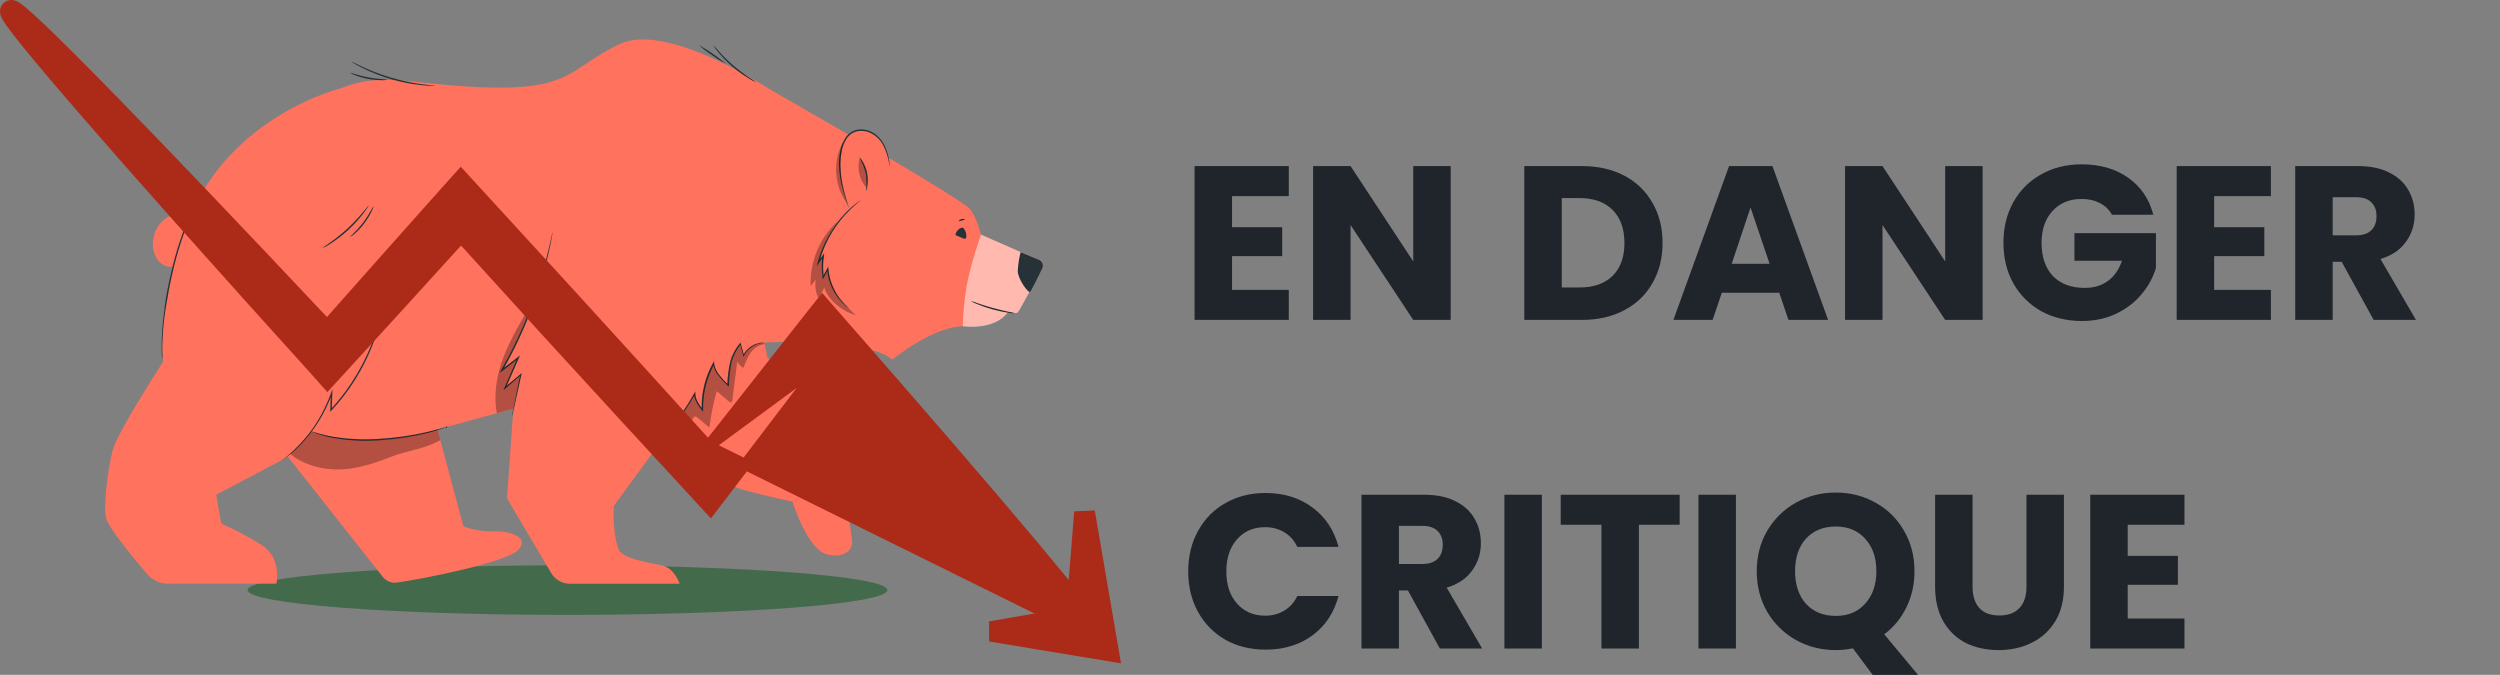 <svg width="1141" height="308" viewBox="0 0 1141 308" fill="none" xmlns="http://www.w3.org/2000/svg">
<rect x="0" y="0" width="1141" height="308" fill="#808080" stroke="none"/>
<path d="M259 280.64C339.634 280.64 405 275.572 405 269.32C405 263.068 339.634 258 259 258C178.366 258 113 263.068 113 269.32C113 275.572 178.366 280.64 259 280.64Z" fill="#436A4A"/>
<path d="M474.866 119.068L447.703 107.078C447.703 107.078 445.574 98.573 442.475 95.22C439.375 91.867 406.374 72.507 406.374 72.507L351.6 40.897C351.6 40.897 304.295 9.665 282.61 20.154C260.924 30.643 260.75 40.531 225.707 39.97C189.133 39.383 175.913 32.143 155.597 40.27C155.597 40.27 104.956 52.664 86.046 100.647C70.797 139.354 74.432 165.106 74.432 165.106C74.432 165.106 53.506 197.291 51.389 205.64C49.273 213.989 47.032 230.74 48.439 236.533C49.472 240.76 60.888 254.693 67.112 261.933C68.301 263.339 69.762 264.463 71.397 265.233C73.032 266.002 74.805 266.398 76.598 266.395H126.143C126.143 266.395 128.77 254.588 119.346 248.678C113.442 244.997 107.302 241.745 100.972 238.946L98.669 225.796L131.434 208.497L174.631 263.198C175.407 264.191 176.413 264.959 177.552 265.429C178.692 265.9 179.927 266.057 181.141 265.886C193.988 264.112 230.861 256.623 236.363 251.092C242.587 244.895 231.496 242.103 224.985 242.521C220.395 242.606 215.828 241.824 211.503 240.212L199.64 195.973L234.297 186.554L231.396 227.414L251.526 261.463C252.419 262.981 253.668 264.233 255.154 265.101C256.641 265.969 258.314 266.423 260.015 266.421H310.196C310.196 266.421 307.868 259.141 301.88 257.993C295.892 256.845 283.855 254.797 282.348 250.766C279.236 242.469 280.195 230.806 280.195 230.806L302.602 200.226C302.602 200.226 330.325 220.591 336.798 222.795C343.272 225 361.696 228.966 361.696 228.966C361.696 228.966 368.418 250.87 377.518 253.036C383.543 254.484 388.871 252.462 388.946 247.23L382.56 201.048C381.752 194.91 378.867 189.28 374.431 185.184L350.255 163.202L348.861 156.366C348.861 156.366 393.938 153.417 407.282 164.115C407.282 164.115 426.528 148.16 441.031 148.917C455.533 149.673 460.139 142.394 460.139 142.394C460.139 142.394 463.363 143.202 464.222 142.655C465.081 142.107 473.795 125.695 475.364 123.242C475.757 122.594 475.923 121.823 475.832 121.061C475.741 120.299 475.399 119.594 474.866 119.068Z" fill="#FF725E"/>
<path d="M348.824 156.366C347.828 156.505 346.842 156.714 345.874 156.993C344.734 157.349 343.661 157.904 342.699 158.636C341.409 159.601 340.348 160.865 339.599 162.328L339.363 162.824L339.214 162.302C338.778 160.658 338.292 158.819 337.757 156.849L338.18 156.94C336.244 159.308 334.806 162.078 333.96 165.068C333.208 168.601 332.771 172.2 332.653 175.818V176.457L332.193 176.04C330.712 174.711 329.346 173.249 328.109 171.669C326.687 170.04 325.767 167.998 325.47 165.812L326.08 165.968C325.645 166.751 325.209 167.586 324.835 168.46C322.092 174.207 320.741 180.574 320.902 186.998V187.885L320.341 187.233C319.402 186.152 318.592 184.956 317.926 183.671C317.251 182.451 316.871 181.076 316.819 179.666L317.341 179.81C314.266 185.113 310.821 190.171 307.034 194.943C305.665 196.665 304.544 197.983 303.785 198.857L302.901 199.848C302.702 200.083 302.59 200.188 302.577 200.174C302.565 200.161 302.652 200.044 302.839 199.796L303.66 198.739L306.785 194.708C310.468 189.876 313.837 184.79 316.868 179.484L317.379 178.584V179.705C317.435 181.017 317.798 182.294 318.437 183.424C319.086 184.658 319.876 185.806 320.79 186.842L320.254 187.063C320.03 180.54 321.347 174.06 324.089 168.199C324.512 167.312 324.96 166.451 325.396 165.668L325.931 164.703V165.825C326.222 167.866 327.089 169.77 328.421 171.291C329.628 172.844 330.965 174.28 332.417 175.583L331.894 175.805C332.028 172.148 332.495 168.514 333.288 164.951C334.162 161.891 335.657 159.065 337.67 156.666L337.969 156.288L338.081 156.758L339.475 162.224H339.089C339.787 160.911 340.729 159.759 341.861 158.835C342.992 157.912 344.289 157.237 345.674 156.849C346.691 156.503 347.756 156.34 348.824 156.366Z" fill="#263238"/>
<path d="M252.185 105.996C252.185 105.996 252.185 106.1 252.185 106.309L252.036 107.222C251.899 108.018 251.699 109.192 251.401 110.706C250.791 113.732 249.832 118.09 248.376 123.399C244.561 137.246 239.279 150.601 232.628 163.215C231.57 165.25 230.462 167.22 229.379 169.151L228.906 168.708L236.375 162.967L237.346 162.224L236.848 163.372L230.786 177.201L230.363 176.848L237.595 170.704L238.13 170.247L237.981 170.952L234.919 184.832C234.545 186.424 234.259 187.676 234.047 188.603L233.811 189.568C233.749 189.79 233.711 189.907 233.699 189.894C233.682 189.782 233.682 189.667 233.699 189.555L233.886 188.564C234.06 187.637 234.309 186.372 234.62 184.767C235.305 181.414 236.288 176.679 237.483 170.834L237.857 171.082L230.674 177.305L229.753 178.101L230.25 176.953L236.251 163.098L236.724 163.502L229.255 169.256L228.01 170.221L228.794 168.812C229.877 166.868 230.985 164.898 232.031 162.889C238.652 150.31 243.977 137.029 247.915 123.269C249.421 117.985 250.405 113.654 251.127 110.653C251.45 109.192 251.699 108.044 251.886 107.183C251.973 106.831 252.036 106.531 252.098 106.296C252.117 106.193 252.146 106.093 252.185 105.996Z" fill="#263238"/>
<path d="M142.214 196.9C142.43 196.932 142.642 196.985 142.849 197.056L144.604 197.591L145.849 197.996L147.393 198.361C148.488 198.622 149.721 198.974 151.128 199.183C158.429 200.434 165.843 200.797 173.224 200.266C180.62 199.825 187.971 198.769 195.208 197.109C197.972 196.456 200.187 195.804 201.731 195.4L203.486 194.865C203.502 194.782 203.546 194.708 203.611 194.658C203.675 194.608 203.755 194.584 203.835 194.592C203.915 194.601 203.99 194.64 204.044 194.702C204.098 194.764 204.128 194.846 204.128 194.93C204.128 195.014 204.098 195.096 204.044 195.158C203.99 195.22 203.915 195.259 203.835 195.268C203.755 195.276 203.675 195.252 203.611 195.202C203.546 195.152 203.502 195.078 203.486 194.995L201.756 195.648C200.237 196.182 198.021 196.861 195.258 197.578C188.019 199.383 180.641 200.509 173.211 200.944C165.782 201.482 158.317 201.044 150.991 199.64C149.571 199.405 148.339 199.013 147.256 198.726L145.737 198.296L144.492 197.826L142.762 197.161C142.57 197.097 142.386 197.01 142.214 196.9Z" fill="#263238"/>
<path d="M128.683 210.167C128.838 209.998 129.009 209.845 129.193 209.711C129.566 209.398 130.139 208.967 130.836 208.406C132.874 206.718 134.815 204.906 136.65 202.979C143.008 196.274 147.927 188.223 151.078 179.366L151.737 177.5L151.663 179.496C151.588 181.923 151.501 184.48 151.414 187.115L150.878 186.867C153.294 184.264 155.568 181.52 157.688 178.648C165.671 167.785 171.315 155.239 174.232 141.872C175.097 137.832 175.729 133.741 176.124 129.622C176.224 128.213 176.311 127.091 176.373 126.256C176.373 125.904 176.373 125.617 176.448 125.382C176.436 125.282 176.436 125.182 176.448 125.082C176.459 125.182 176.459 125.282 176.448 125.382C176.448 125.63 176.448 125.917 176.448 126.269C176.448 127.039 176.448 128.187 176.323 129.648C176.018 133.792 175.452 137.91 174.63 141.976C171.077 159.08 162.996 174.787 151.314 187.298L150.742 187.924V187.05C150.841 184.441 150.928 181.832 151.015 179.431L151.613 179.549C148.437 188.459 143.431 196.529 136.948 203.188C134.446 205.825 131.674 208.165 128.683 210.167Z" fill="#263238"/>
<path d="M70.087 108.436C70.434 106.523 71.169 104.71 72.243 103.121C73.317 101.532 74.705 100.204 76.311 99.226C77.945 98.29 79.804 97.878 81.658 98.04C83.513 98.203 85.281 98.933 86.743 100.139L81.191 121.143C79.61 121.849 77.851 121.987 76.187 121.536C74.523 121.086 73.049 120.071 71.992 118.651C70.984 117.197 70.291 115.529 69.962 113.764C69.633 112 69.676 110.181 70.087 108.436Z" fill="#FF725E"/>
<path opacity="0.5" d="M447.703 107.079C447.703 107.079 442.836 120.908 441.168 130.627C440.158 136.662 439.571 142.766 439.413 148.891C439.413 148.891 453.716 151.279 460.102 142.368C460.102 142.368 463.339 143.555 464.546 142.564C465.405 141.846 475.912 121.978 475.912 121.978C475.912 121.978 476.074 119.551 474.866 119.029L447.703 107.079Z" fill="white"/>
<path d="M465.816 115.076C465.104 117.862 464.666 120.716 464.508 123.595C464.446 127.248 469.264 133.823 470.098 133.223C470.695 132.806 473.832 126.139 475.737 122.486C476.043 121.814 476.083 121.043 475.85 120.34C475.617 119.637 475.129 119.058 474.492 118.729L465.816 115.076Z" fill="#263238"/>
<path d="M443.084 137.358C444.09 137.6 445.077 137.922 446.035 138.324C447.84 138.963 450.342 139.772 453.143 140.555C455.944 141.337 458.521 141.859 460.388 142.303C461.412 142.441 462.424 142.668 463.413 142.981C462.376 143.054 461.333 142.984 460.313 142.772C455.369 142.025 450.523 140.681 445.873 138.767C444.888 138.43 443.95 137.956 443.084 137.358Z" fill="#263238"/>
<path d="M439.388 103.817C439.968 104.346 440.42 105.013 440.703 105.762C440.987 106.511 441.095 107.321 441.018 108.123C441.024 108.287 440.988 108.45 440.917 108.596C440.845 108.742 440.738 108.866 440.608 108.957C440.337 109.037 440.047 109.004 439.799 108.866L436.064 107.327C436.135 106.531 436.464 105.785 436.998 105.213C437.556 104.486 438.366 104.017 439.251 103.909" fill="#263238"/>
<path d="M437.595 100.96C437.47 100.829 437.943 100.19 438.84 99.968C439.736 99.746 440.421 100.073 440.371 100.242C440.321 100.412 439.711 100.425 439.002 100.621C438.292 100.816 437.719 101.103 437.595 100.96Z" fill="#263238"/>
<path d="M406.1 76.107C405.565 71.267 404.208 66.283 400.921 62.839C397.635 59.395 392.021 58.051 388.236 60.856C386.067 62.691 384.575 65.26 384.016 68.123C381.838 77.007 384.539 86.322 387.415 94.984" fill="#FF725E"/>
<path d="M387.415 94.984C387.308 94.789 387.221 94.584 387.153 94.371C386.991 93.966 386.78 93.366 386.506 92.597C385.971 91.031 385.261 88.774 384.489 85.904C383.584 82.55 383.066 79.094 382.945 75.611C382.885 73.546 383.044 71.481 383.419 69.453C383.772 67.242 384.533 65.124 385.659 63.217C386.833 61.267 388.679 59.865 390.813 59.304C392.787 58.835 394.849 58.989 396.739 59.747C398.444 60.395 399.986 61.444 401.245 62.813C402.324 63.999 403.219 65.355 403.897 66.831C404.865 68.957 405.528 71.221 405.863 73.55C405.988 74.372 406.063 75.011 406.087 75.454C406.122 75.675 406.122 75.9 406.087 76.12C406.087 76.12 405.926 75.22 405.602 73.602C405.176 71.337 404.46 69.143 403.473 67.079C402.078 63.979 399.587 61.57 396.527 60.36C394.743 59.666 392.804 59.534 390.95 59.982C388.974 60.502 387.268 61.807 386.195 63.622C385.112 65.458 384.377 67.495 384.029 69.623C383.658 71.603 383.491 73.619 383.531 75.637C383.622 79.077 384.085 82.495 384.912 85.826C385.585 88.683 386.269 90.966 386.73 92.544C386.941 93.275 387.116 93.849 387.265 94.371C387.343 94.567 387.394 94.773 387.415 94.984Z" fill="#263238"/>
<path d="M392.158 71.764C392.775 72.276 393.29 72.91 393.676 73.629C395.739 77.01 396.525 81.076 395.88 85.031C395.797 85.846 395.56 86.636 395.183 87.353C395.585 84.669 395.585 81.936 395.183 79.252C394.548 76.608 393.527 74.082 392.158 71.764Z" fill="#263238"/>
<path d="M387.39 140.567C387.39 140.567 387.265 140.567 387.066 140.371C386.867 140.176 386.543 140.019 386.157 139.706C385.052 138.819 384.035 137.818 383.12 136.719C379.837 132.787 377.866 127.84 377.506 122.629L378.041 122.759L375.95 126.673L375.501 127.521L375.377 126.556C374.954 123.279 374.954 119.957 375.377 116.68L375.95 116.928L374.817 118.52L373.796 119.955L372.763 121.416L373.223 119.668C375.434 111.419 379.596 103.89 385.323 97.777C387.025 95.948 388.87 94.273 390.838 92.767C391.523 92.219 392.083 91.854 392.481 91.593C392.661 91.439 392.863 91.316 393.079 91.228C393.079 91.228 392.332 91.854 390.987 92.963C389.089 94.564 387.3 96.304 385.635 98.168C380.07 104.302 376.019 111.767 373.833 119.915L373.261 119.615L374.281 118.18L375.427 116.589L376.174 115.519L375.999 116.824C375.595 120.045 375.595 123.308 375.999 126.53L375.427 126.412C376.161 125.042 376.871 123.712 377.555 122.499L378.028 121.598L378.091 122.629C378.423 127.729 380.278 132.59 383.394 136.523C384.62 137.981 385.956 139.334 387.39 140.567Z" fill="#263238"/>
<path d="M325.508 20.623C326.425 21.51 327.294 22.451 328.11 23.441C330.165 25.727 332.356 27.875 334.67 29.873C336.994 31.86 339.43 33.698 341.965 35.378C343.054 36.017 344.105 36.722 345.114 37.491C343.925 37.065 342.788 36.491 341.728 35.782C336.459 32.632 331.736 28.57 327.761 23.767C326.899 22.811 326.143 21.757 325.508 20.623Z" fill="#263238"/>
<path d="M318.947 20.546C323.29 22.998 327.421 25.84 331.296 29.039C329.072 27.928 326.944 26.619 324.935 25.125C322.815 23.786 320.811 22.253 318.947 20.546Z" fill="#263238"/>
<path d="M160.414 28.112C160.913 28.278 161.397 28.492 161.858 28.752C162.754 29.221 164.086 29.86 165.73 30.617C174.295 34.596 183.371 37.233 192.668 38.445C194.449 38.679 195.905 38.836 196.901 38.927C197.425 38.951 197.946 39.025 198.457 39.149C197.936 39.216 197.409 39.216 196.888 39.149C195.88 39.149 194.399 39.058 192.619 38.888C183.225 37.942 174.059 35.294 165.53 31.061C163.9 30.252 162.605 29.534 161.734 29C161.263 28.757 160.821 28.459 160.414 28.112Z" fill="#263238"/>
<path d="M159.742 33.187C159.817 32.992 163.477 34.492 168.12 35.34C172.763 36.188 176.685 36.162 176.685 36.37C175.851 36.588 174.989 36.663 174.133 36.592C172.079 36.581 170.03 36.385 168.008 36.005C165.981 35.628 163.99 35.065 162.058 34.322C161.233 34.076 160.451 33.693 159.742 33.187Z" fill="#263238"/>
<path d="M159.779 108.135C159.655 107.965 162.754 105.526 165.705 101.612C168.655 97.698 170.311 94.006 170.497 94.097C170.312 94.976 169.993 95.817 169.551 96.589C167.667 100.448 165.063 103.873 161.895 106.661C161.267 107.263 160.553 107.761 159.779 108.135Z" fill="#263238"/>
<path d="M147.194 113.17C147.194 113.079 148.439 112.231 150.617 110.73C153.373 108.789 156.009 106.667 158.51 104.377C161.003 102.077 163.352 99.61 165.543 96.993C167.236 94.984 168.22 93.679 168.294 93.745C168.149 94.106 167.956 94.444 167.722 94.749C167.323 95.375 166.701 96.249 165.892 97.358C163.786 100.087 161.462 102.623 158.945 104.938C156.423 107.253 153.721 109.343 150.866 111.187C149.771 111.891 148.862 112.491 148.215 112.752C147.897 112.947 147.553 113.088 147.194 113.17Z" fill="#263238"/>
<g opacity="0.3">
<path d="M382.871 100.542C378.128 106.113 375.401 112.609 373.559 119.824C374.729 118.519 375.14 117.541 376.31 116.275C375.248 119.595 374.957 123.133 375.464 126.595L377.891 122.772C379.039 129.999 382.605 136.561 387.95 141.284C388.79 142.258 389.729 143.133 390.751 143.893C384.701 142.224 378.19 137.371 376.161 131.2L373.733 136.418C372.273 133.744 371.783 130.608 372.351 127.586L369.974 130.587C369.779 124.877 370.841 119.198 373.077 113.988C375.314 108.777 378.665 104.177 382.871 100.542Z" fill="black"/>
</g>
<g opacity="0.3">
<path d="M395.668 85.866C393.966 84.08 392.766 81.838 392.197 79.386C391.629 76.933 391.714 74.364 392.444 71.959C393.793 73.868 394.759 76.045 395.284 78.357C395.808 80.668 395.879 83.068 395.494 85.409" fill="black"/>
</g>
<g opacity="0.3">
<path d="M386.73 93.08C383.755 89.069 381.989 84.22 381.657 79.152C381.324 74.084 382.44 69.027 384.862 64.627C382.702 74.089 383.354 84.017 386.73 93.08Z" fill="black"/>
</g>
<g opacity="0.3">
<path d="M317.018 179.326C317.018 181.935 318.935 184.701 320.678 187.441C319.831 179.718 322.632 171.786 325.744 165.798C326.13 169.268 329.666 173.547 332.342 175.791C332.977 169.411 333.301 161.962 337.994 156.783C338.616 158.648 339.014 160.253 339.637 162.119C340.397 160.269 341.693 158.718 343.343 157.685C344.992 156.652 346.91 156.19 348.824 156.365L348.948 157.018C347.698 157.192 346.494 157.629 345.407 158.301C344.321 158.974 343.375 159.868 342.625 160.931C341.234 163.1 340.133 165.457 339.351 167.937C338.151 167.287 337.153 166.291 336.475 165.067C335.728 170.912 334.985 176.752 334.247 182.588C334.245 182.774 334.205 182.958 334.13 183.126C334.055 183.295 333.946 183.445 333.811 183.566C333.4 183.814 332.902 183.488 332.566 183.175L327.126 178.517C325.571 183.946 324.451 189.501 323.777 195.125L318.25 190.52C318.111 190.363 317.941 190.242 317.751 190.163C317.562 190.084 317.358 190.05 317.155 190.063C316.769 190.141 316.532 190.533 316.333 190.872C313.126 195.757 308.202 199.111 302.64 200.2C306.399 193.024 314.279 186.997 317.018 179.326Z" fill="black"/>
</g>
<g opacity="0.3">
<path d="M234.296 186.527C235.255 181.387 236.786 176.091 237.72 170.872C235.815 172.66 232.74 174.617 230.848 176.404C232.392 172.164 234.732 167.741 236.276 163.488C234.321 165.341 231.022 167.115 229.081 168.968C234.284 159.222 240.284 146.79 243.508 136.953C239.014 144.311 232.902 154.8 229.815 162.914C226.728 171.029 225.147 179.978 226.753 188.537" fill="black"/>
</g>
<g opacity="0.3">
<path d="M142.214 196.899C160.452 202.965 181.34 201.804 199.64 195.946L200.959 200.865C193.739 205.026 185.859 205.535 178.166 208.601C170.871 211.51 163.228 213.937 155.485 214.237C147.741 214.537 138.579 212.345 132.504 207.205C135.704 203.904 139.314 200.408 142.214 196.899Z" fill="black"/>
</g>
<path d="M74.033 164.272C73.983 164.001 73.954 163.726 73.946 163.45C73.946 162.85 73.896 162.068 73.796 161.102C73.722 160.085 73.796 158.832 73.796 157.384C73.796 155.936 73.796 154.279 73.958 152.466C74.12 148.813 74.593 144.482 75.203 139.707C75.813 134.932 76.859 129.727 78.141 124.313C80.231 115.046 83.201 106.021 87.004 97.373C88.18 94.761 89.519 92.233 91.013 89.806L92.258 87.876C92.394 87.642 92.557 87.428 92.743 87.236C92.639 87.489 92.51 87.73 92.357 87.954L91.187 89.95C89.811 92.421 88.564 94.969 87.453 97.582C83.765 106.244 80.848 115.245 78.739 124.469C77.494 129.857 76.523 135.063 75.763 139.811C75.004 144.56 74.518 148.865 74.332 152.492C74.195 154.305 74.095 155.949 74.083 157.397C74.07 158.845 73.983 160.085 74.083 161.102C74.182 162.12 74.083 162.837 74.083 163.45C74.097 163.725 74.081 164.001 74.033 164.272Z" fill="#263238"/>
<path d="M323.267 203.642C337.933 184.938 351.982 167.126 365.035 150.576C366.576 148.623 368.103 146.687 369.615 144.77L369.621 144.762L373.447 139.949L375.313 137.602L377.286 139.859L381.197 144.331C418.6 186.996 449.581 222.904 471.012 248.42C481.725 261.176 490.068 271.361 495.638 278.508C498.418 282.075 500.537 284.922 501.919 286.969C502.603 287.981 503.154 288.867 503.515 289.579C503.689 289.923 503.875 290.334 503.989 290.757C504.046 290.969 504.112 291.283 504.11 291.651C504.107 292.006 504.038 292.628 503.607 293.232C503.606 293.233 503.606 293.233 503.606 293.234L501.572 291.78L323.267 203.642ZM323.267 203.642C303.976 182.313 283.395 159.656 262.155 136.39L262.151 136.386L216.409 86.469L216.408 86.467L212.174 81.854L210.313 79.826L208.473 81.873L204.326 86.486L204.321 86.492C184.968 108.148 166.519 128.914 149.284 148.407C108.681 105.212 74.145 69.038 49.245 43.596C36.205 30.273 25.785 19.875 18.509 12.952C14.879 9.498 11.995 6.873 9.946 5.178C8.937 4.343 8.051 3.666 7.341 3.23C7.011 3.026 6.56 2.774 6.066 2.629C5.823 2.558 5.383 2.456 4.853 2.521C4.245 2.595 3.492 2.905 2.979 3.648C2.527 4.302 2.489 4.969 2.502 5.321C2.516 5.695 2.598 6.013 2.664 6.227C2.799 6.658 3.009 7.086 3.212 7.459C3.633 8.23 4.274 9.204 5.078 10.336C6.702 12.622 9.18 15.813 12.426 19.819C18.929 27.841 28.625 39.266 41.003 53.52C65.765 82.032 101.359 121.981 143.808 168.886C143.81 168.889 143.813 168.892 143.815 168.894L147.59 173.138L149.428 175.204L151.299 173.168L155.199 168.924L155.201 168.922C172.522 150.032 191.039 129.714 210.421 108.348L249.967 151.844L249.972 151.85C273.585 177.656 296.484 202.603 317.791 225.674L322.27 230.532L324.283 232.715L326.091 230.359L330.152 225.069L330.155 225.065C346.42 203.779 361.892 183.481 376.141 164.716L323.267 203.642Z" fill="#AB2A18" stroke="#AB2A18" stroke-width="5"/>
<path d="M497.556 235.551L492.6 235.772L489.053 279.593L453.919 285.72L453.94 290.649L505.101 299.122L508.568 299.697L507.973 296.233L497.556 235.551Z" fill="#AB2A18" stroke="#AB2A18" stroke-width="5"/>
<path d="M562.3 89.5V103.7H585.2V116.9H562.3V132.3H588.2V146H545.2V75.8H588.2V89.5H562.3ZM662.102 146H645.002L616.402 102.7V146H599.302V75.8H616.402L645.002 119.3V75.8H662.102V146ZM721.988 75.8C729.388 75.8 735.855 77.267 741.388 80.2C746.922 83.133 751.188 87.267 754.188 92.6C757.255 97.867 758.788 103.967 758.788 110.9C758.788 117.767 757.255 123.867 754.188 129.2C751.188 134.533 746.888 138.667 741.288 141.6C735.755 144.533 729.322 146 721.988 146H695.688V75.8H721.988ZM720.888 131.2C727.355 131.2 732.388 129.433 735.988 125.9C739.588 122.367 741.388 117.367 741.388 110.9C741.388 104.433 739.588 99.4 735.988 95.8C732.388 92.2 727.355 90.4 720.888 90.4H712.788V131.2H720.888ZM812.045 133.6H785.845L781.645 146H763.745L789.145 75.8H808.945L834.345 146H816.245L812.045 133.6ZM807.645 120.4L798.945 94.7L790.345 120.4H807.645ZM904.875 146H887.775L859.175 102.7V146H842.075V75.8H859.175L887.775 119.3V75.8H904.875V146ZM963.87 98C962.604 95.667 960.77 93.9 958.37 92.7C956.037 91.433 953.27 90.8 950.07 90.8C944.537 90.8 940.104 92.633 936.77 96.3C933.437 99.9 931.77 104.733 931.77 110.8C931.77 117.267 933.504 122.333 936.97 126C940.504 129.6 945.337 131.4 951.47 131.4C955.67 131.4 959.204 130.333 962.07 128.2C965.004 126.067 967.137 123 968.47 119H946.77V106.4H983.97V122.3C982.704 126.567 980.537 130.533 977.47 134.2C974.47 137.867 970.637 140.833 965.97 143.1C961.304 145.367 956.037 146.5 950.17 146.5C943.237 146.5 937.037 145 931.57 142C926.17 138.933 921.937 134.7 918.87 129.3C915.87 123.9 914.37 117.733 914.37 110.8C914.37 103.867 915.87 97.7 918.87 92.3C921.937 86.833 926.17 82.6 931.57 79.6C936.97 76.533 943.137 75 950.07 75C958.47 75 965.537 77.033 971.27 81.1C977.07 85.167 980.904 90.8 982.77 98H963.87ZM1010.54 89.5V103.7H1033.44V116.9H1010.54V132.3H1036.44V146H993.442V75.8H1036.44V89.5H1010.54ZM1083.34 146L1068.74 119.5H1064.64V146H1047.54V75.8H1076.24C1081.78 75.8 1086.48 76.767 1090.34 78.7C1094.28 80.633 1097.21 83.3 1099.14 86.7C1101.08 90.033 1102.04 93.767 1102.04 97.9C1102.04 102.567 1100.71 106.733 1098.04 110.4C1095.44 114.067 1091.58 116.667 1086.44 118.2L1102.64 146H1083.34ZM1064.64 107.4H1075.24C1078.38 107.4 1080.71 106.633 1082.24 105.1C1083.84 103.567 1084.64 101.4 1084.64 98.6C1084.64 95.933 1083.84 93.833 1082.24 92.3C1080.71 90.767 1078.38 90 1075.24 90H1064.64V107.4ZM542.3 260.8C542.3 253.867 543.8 247.7 546.8 242.3C549.8 236.833 553.967 232.6 559.3 229.6C564.7 226.533 570.8 225 577.6 225C585.933 225 593.067 227.2 599 231.6C604.933 236 608.9 242 610.9 249.6H592.1C590.7 246.667 588.7 244.433 586.1 242.9C583.567 241.367 580.667 240.6 577.4 240.6C572.133 240.6 567.867 242.433 564.6 246.1C561.333 249.767 559.7 254.667 559.7 260.8C559.7 266.933 561.333 271.833 564.6 275.5C567.867 279.167 572.133 281 577.4 281C580.667 281 583.567 280.233 586.1 278.7C588.7 277.167 590.7 274.933 592.1 272H610.9C608.9 279.6 604.933 285.6 599 290C593.067 294.333 585.933 296.5 577.6 296.5C570.8 296.5 564.7 295 559.3 292C553.967 288.933 549.8 284.7 546.8 279.3C543.8 273.9 542.3 267.733 542.3 260.8ZM657.172 296L642.572 269.5H638.472V296H621.372V225.8H650.072C655.605 225.8 660.305 226.767 664.172 228.7C668.105 230.633 671.039 233.3 672.972 236.7C674.905 240.033 675.872 243.767 675.872 247.9C675.872 252.567 674.539 256.733 671.872 260.4C669.272 264.067 665.405 266.667 660.272 268.2L676.472 296H657.172ZM638.472 257.4H649.072C652.205 257.4 654.539 256.633 656.072 255.1C657.672 253.567 658.472 251.4 658.472 248.6C658.472 245.933 657.672 243.833 656.072 242.3C654.539 240.767 652.205 240 649.072 240H638.472V257.4ZM703.706 225.8V296H686.606V225.8H703.706ZM766.598 225.8V239.5H747.998V296H730.898V239.5H712.298V225.8H766.598ZM792.28 225.8V296H775.18V225.8H792.28ZM854.673 308L845.673 295.9C843.006 296.433 840.406 296.7 837.873 296.7C831.273 296.7 825.206 295.167 819.673 292.1C814.206 289.033 809.839 284.767 806.573 279.3C803.373 273.767 801.773 267.567 801.773 260.7C801.773 253.833 803.373 247.667 806.573 242.2C809.839 236.733 814.206 232.467 819.673 229.4C825.206 226.333 831.273 224.8 837.873 224.8C844.473 224.8 850.506 226.333 855.973 229.4C861.506 232.467 865.839 236.733 868.973 242.2C872.173 247.667 873.773 253.833 873.773 260.7C873.773 266.7 872.539 272.2 870.073 277.2C867.673 282.133 864.306 286.233 859.973 289.5L875.373 308H854.673ZM819.273 260.7C819.273 266.9 820.939 271.867 824.273 275.6C827.673 279.267 832.206 281.1 837.873 281.1C843.473 281.1 847.939 279.233 851.273 275.5C854.673 271.767 856.373 266.833 856.373 260.7C856.373 254.5 854.673 249.567 851.273 245.9C847.939 242.167 843.473 240.3 837.873 240.3C832.206 240.3 827.673 242.133 824.273 245.8C820.939 249.467 819.273 254.433 819.273 260.7ZM900.281 225.8V267.8C900.281 272 901.315 275.233 903.381 277.5C905.448 279.767 908.481 280.9 912.481 280.9C916.481 280.9 919.548 279.767 921.681 277.5C923.815 275.233 924.881 272 924.881 267.8V225.8H941.981V267.7C941.981 273.967 940.648 279.267 937.981 283.6C935.315 287.933 931.715 291.2 927.181 293.4C922.715 295.6 917.715 296.7 912.181 296.7C906.648 296.7 901.681 295.633 897.281 293.5C892.948 291.3 889.515 288.033 886.981 283.7C884.448 279.3 883.181 273.967 883.181 267.7V225.8H900.281ZM971.089 239.5V253.7H993.989V266.9H971.089V282.3H996.989V296H953.989V225.8H996.989V239.5H971.089Z" fill="#20252C"/>
</svg>
